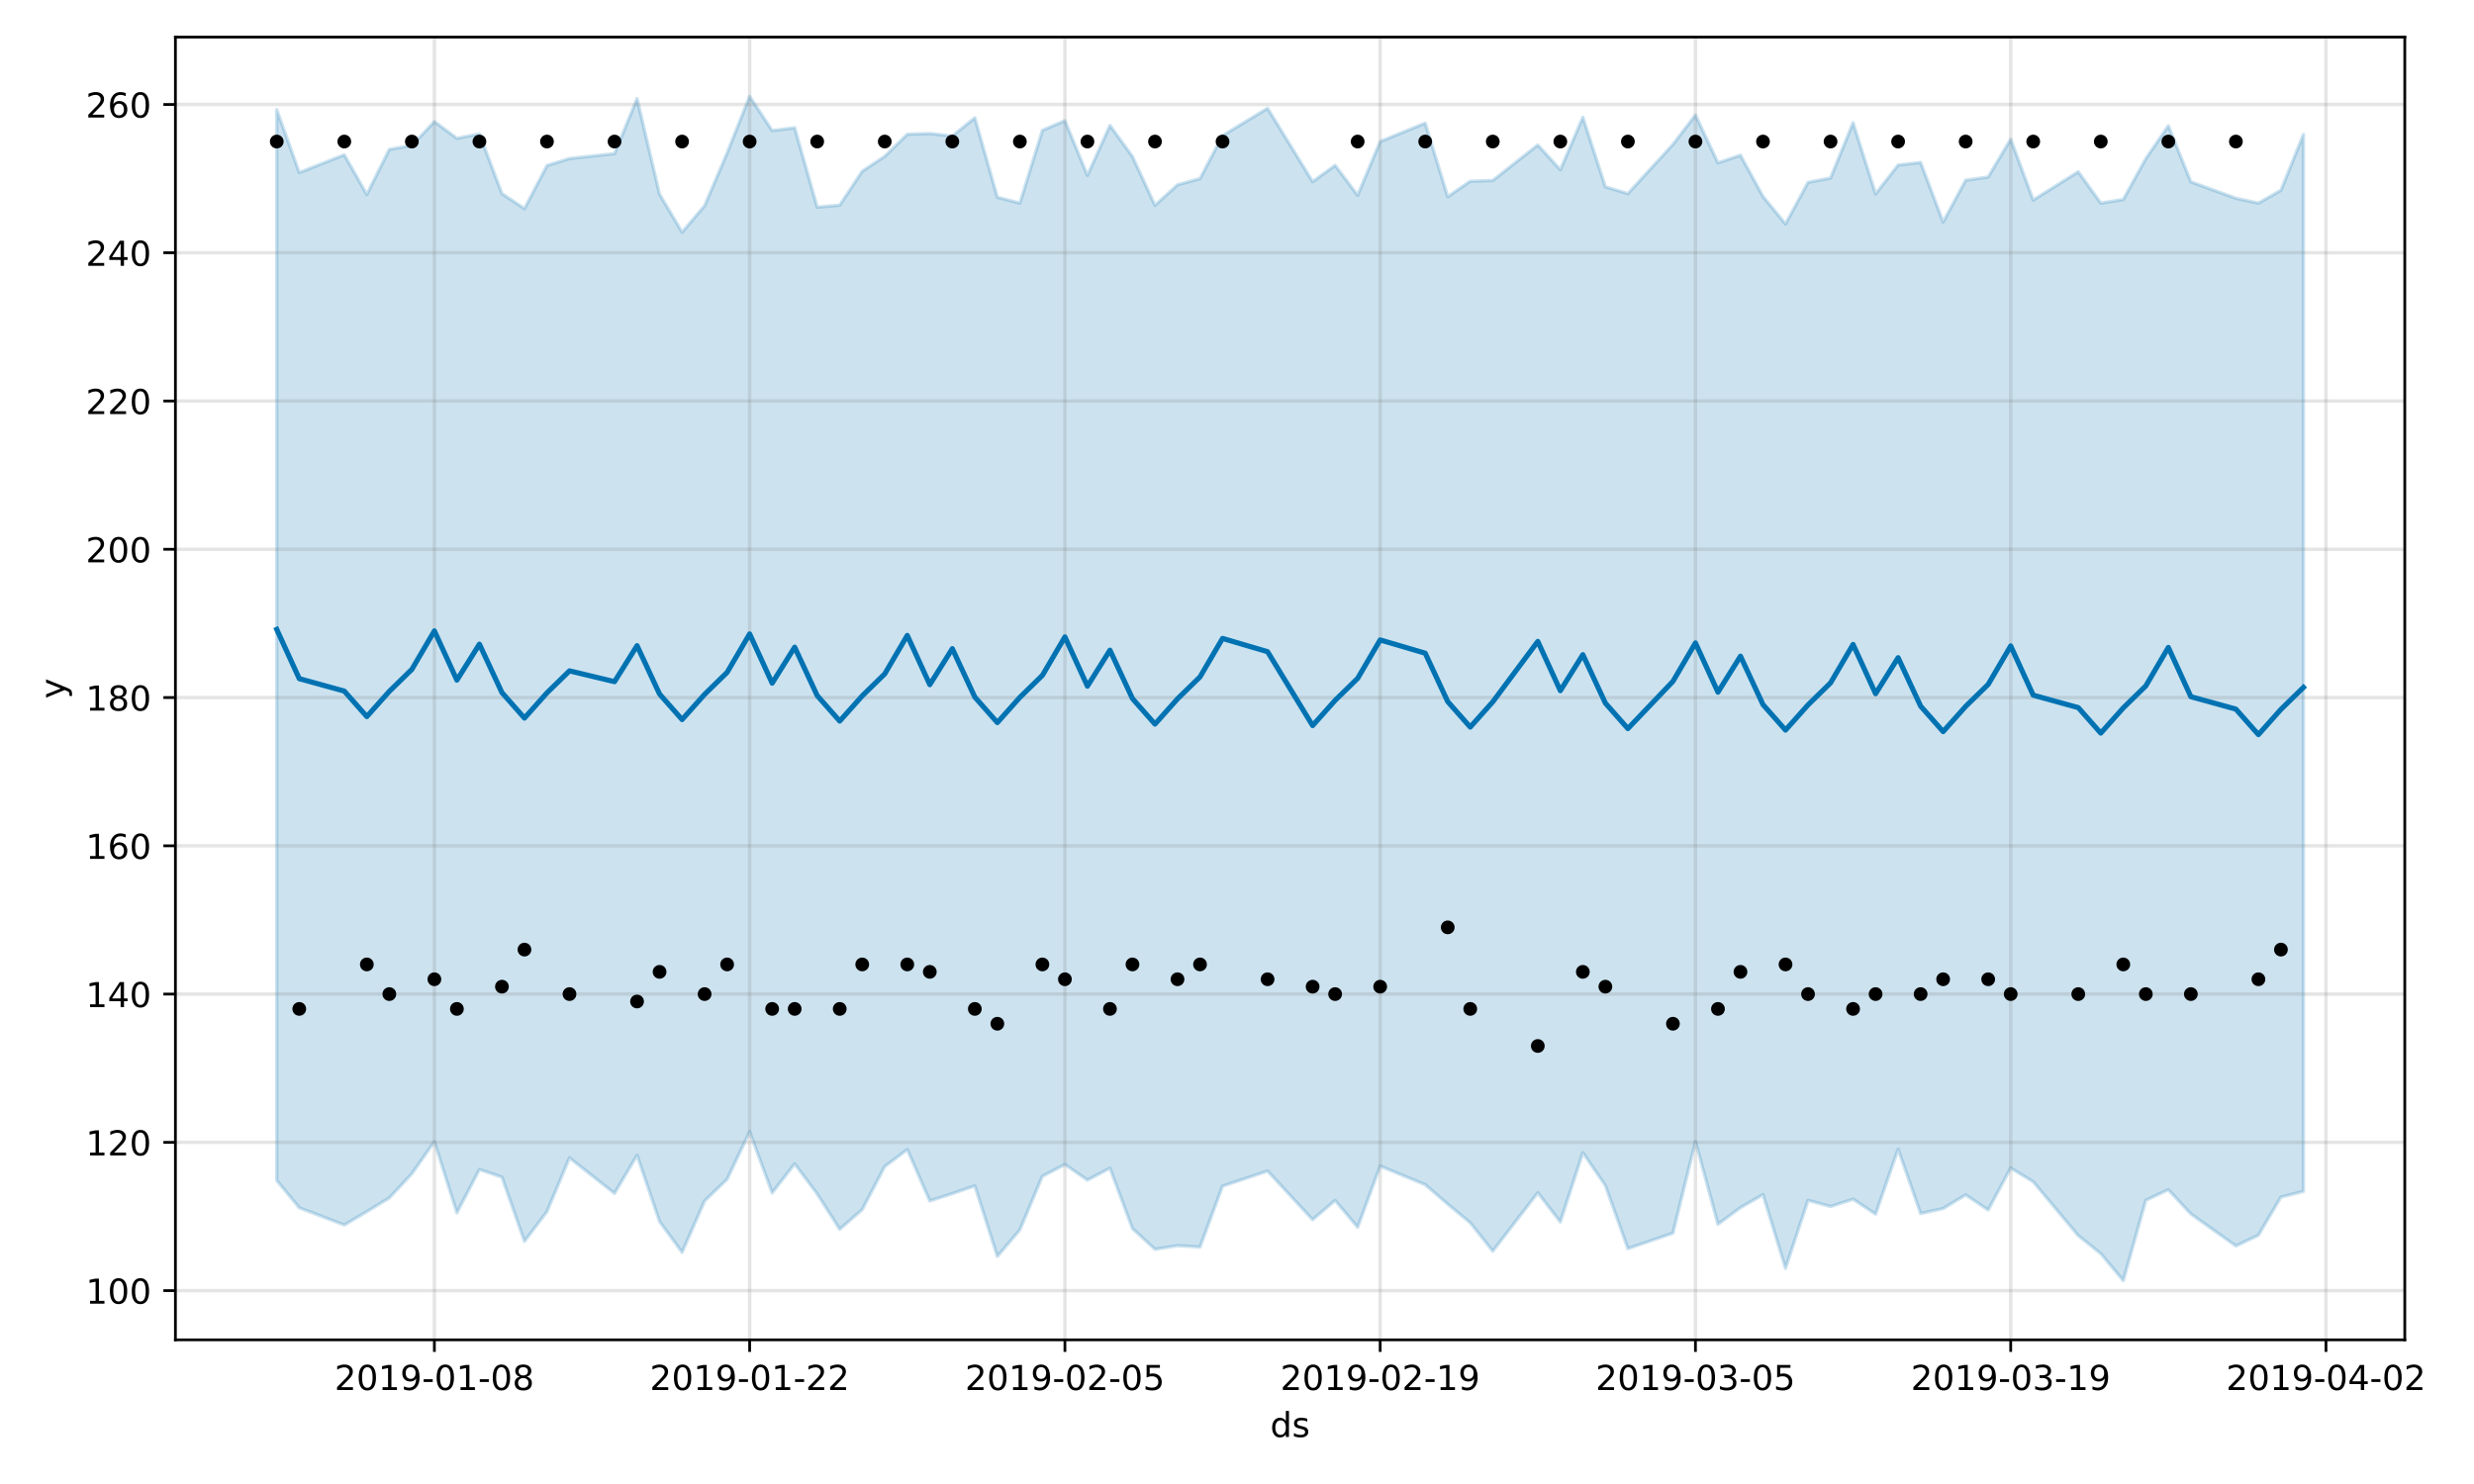 <?xml version="1.0" encoding="utf-8" standalone="no"?>
<!DOCTYPE svg PUBLIC "-//W3C//DTD SVG 1.1//EN"
  "http://www.w3.org/Graphics/SVG/1.1/DTD/svg11.dtd">
<!-- Created with matplotlib (https://matplotlib.org/) -->
<svg height="432pt" version="1.1" viewBox="0 0 720 432" width="720pt" xmlns="http://www.w3.org/2000/svg" xmlns:xlink="http://www.w3.org/1999/xlink">
 <defs>
  <style type="text/css">
*{stroke-linecap:butt;stroke-linejoin:round;}
  </style>
 </defs>
 <g id="figure_1">
  <g id="patch_1">
   <path d="M 0 432 
L 720 432 
L 720 0 
L 0 0 
z
" style="fill:#ffffff;"/>
  </g>
  <g id="axes_1">
   <g id="patch_2">
    <path d="M 51.05 390.04 
L 699.857 390.04 
L 699.857 10.8 
L 51.05 10.8 
z
" style="fill:#ffffff;"/>
   </g>
   <g id="PolyCollection_1">
    <defs>
     <path d="M 80.541 -400.074 
L 80.541 -88.359 
L 87.095 -80.406 
L 100.202 -75.402 
L 106.756 -79.291 
L 113.309 -83.285 
L 119.863 -90.31 
L 126.417 -99.663 
L 132.97 -78.94 
L 139.524 -91.55 
L 146.077 -89.333 
L 152.631 -70.637 
L 159.185 -79.286 
L 165.738 -94.942 
L 178.845 -84.596 
L 185.399 -95.686 
L 191.953 -76.392 
L 198.506 -67.437 
L 205.06 -82.399 
L 211.613 -88.712 
L 218.167 -102.528 
L 224.721 -84.747 
L 231.274 -93.201 
L 237.828 -84.431 
L 244.381 -74.151 
L 250.935 -79.877 
L 257.489 -92.416 
L 264.042 -97.356 
L 270.596 -82.406 
L 277.15 -84.528 
L 283.703 -86.786 
L 290.257 -66.256 
L 296.81 -73.983 
L 303.364 -89.586 
L 309.918 -93.009 
L 316.471 -88.474 
L 323.025 -91.925 
L 329.578 -74.353 
L 336.132 -68.334 
L 342.686 -69.383 
L 349.239 -68.986 
L 355.793 -86.706 
L 368.9 -91.098 
L 382.007 -76.938 
L 388.561 -82.537 
L 395.114 -74.726 
L 401.668 -92.546 
L 414.775 -87.135 
L 421.329 -81.47 
L 427.883 -76.043 
L 434.436 -67.782 
L 447.543 -84.794 
L 454.097 -76.272 
L 460.651 -96.453 
L 467.204 -86.879 
L 473.758 -68.516 
L 486.865 -73.032 
L 493.419 -99.707 
L 499.972 -75.611 
L 506.526 -80.451 
L 513.079 -84.227 
L 519.633 -62.792 
L 526.187 -82.574 
L 532.74 -80.779 
L 539.294 -82.912 
L 545.847 -78.561 
L 552.401 -97.444 
L 558.955 -78.742 
L 565.508 -80.184 
L 572.062 -84.16 
L 578.616 -79.778 
L 585.169 -91.966 
L 591.723 -87.984 
L 604.83 -72.298 
L 611.384 -67.067 
L 617.937 -59.198 
L 624.491 -82.589 
L 631.044 -85.667 
L 637.598 -78.612 
L 650.705 -69.293 
L 657.259 -72.435 
L 663.812 -83.515 
L 670.366 -85.175 
L 670.366 -392.862 
L 670.366 -392.862 
L 663.812 -376.6 
L 657.259 -372.88 
L 650.705 -374.287 
L 637.598 -379.066 
L 631.044 -395.368 
L 624.491 -385.823 
L 617.937 -373.939 
L 611.384 -372.864 
L 604.83 -381.999 
L 591.723 -373.765 
L 585.169 -391.49 
L 578.616 -380.477 
L 572.062 -379.538 
L 565.508 -367.364 
L 558.955 -384.706 
L 552.401 -383.956 
L 545.847 -375.554 
L 539.294 -396.254 
L 532.74 -380.184 
L 526.187 -378.915 
L 519.633 -366.8 
L 513.079 -374.81 
L 506.526 -386.814 
L 499.972 -384.586 
L 493.419 -398.53 
L 486.865 -389.947 
L 473.758 -375.638 
L 467.204 -377.626 
L 460.651 -397.866 
L 454.097 -382.575 
L 447.543 -389.803 
L 434.436 -379.457 
L 427.883 -379.26 
L 421.329 -374.734 
L 414.775 -396.151 
L 401.668 -390.799 
L 395.114 -375.159 
L 388.561 -383.851 
L 382.007 -379.123 
L 368.9 -400.477 
L 355.793 -392.515 
L 349.239 -380.012 
L 342.686 -378.199 
L 336.132 -372.218 
L 329.578 -386.431 
L 323.025 -395.475 
L 316.471 -380.936 
L 309.918 -396.868 
L 303.364 -394.071 
L 296.81 -372.881 
L 290.257 -374.593 
L 283.703 -397.707 
L 277.15 -392.39 
L 270.596 -393.128 
L 264.042 -392.907 
L 257.489 -386.486 
L 250.935 -382.147 
L 244.381 -372.274 
L 237.828 -371.694 
L 231.274 -394.799 
L 224.721 -393.989 
L 218.167 -403.962 
L 211.613 -387.477 
L 205.06 -372.118 
L 198.506 -364.405 
L 191.953 -375.472 
L 185.399 -403.292 
L 178.845 -387.268 
L 165.738 -385.85 
L 159.185 -383.797 
L 152.631 -371.267 
L 146.077 -375.636 
L 139.524 -393.016 
L 132.97 -391.722 
L 126.417 -396.617 
L 119.863 -389.623 
L 113.309 -388.517 
L 106.756 -375.384 
L 100.202 -386.931 
L 87.095 -381.755 
L 80.541 -400.074 
z
" id="mcd808d1470" style="stroke:#0072b2;stroke-opacity:0.2;"/>
    </defs>
    <g clip-path="url(#p745e10953d)">
     <use style="fill:#0072b2;fill-opacity:0.2;stroke:#0072b2;stroke-opacity:0.2;" x="0" xlink:href="#mcd808d1470" y="432"/>
    </g>
   </g>
   <g id="matplotlib.axis_1">
    <g id="xtick_1">
     <g id="line2d_1">
      <path clip-path="url(#p745e10953d)" d="M 126.417 390.04 
L 126.417 10.8 
" style="fill:none;stroke:#808080;stroke-linecap:square;stroke-opacity:0.2;"/>
     </g>
     <g id="line2d_2">
      <defs>
       <path d="M 0 0 
L 0 3.5 
" id="m2234fecd8c" style="stroke:#000000;stroke-width:0.8;"/>
      </defs>
      <g>
       <use style="stroke:#000000;stroke-width:0.8;" x="126.417" xlink:href="#m2234fecd8c" y="390.04"/>
      </g>
     </g>
     <g id="text_1">
      <!-- 2019-01-08 -->
      <defs>
       <path d="M 19.188 8.297 
L 53.609 8.297 
L 53.609 0 
L 7.328 0 
L 7.328 8.297 
Q 12.938 14.109 22.625 23.891 
Q 32.328 33.688 34.812 36.531 
Q 39.547 41.844 41.422 45.531 
Q 43.312 49.219 43.312 52.781 
Q 43.312 58.594 39.234 62.25 
Q 35.156 65.922 28.609 65.922 
Q 23.969 65.922 18.812 64.312 
Q 13.672 62.703 7.812 59.422 
L 7.812 69.391 
Q 13.766 71.781 18.938 73 
Q 24.125 74.219 28.422 74.219 
Q 39.75 74.219 46.484 68.547 
Q 53.219 62.891 53.219 53.422 
Q 53.219 48.922 51.531 44.891 
Q 49.859 40.875 45.406 35.406 
Q 44.188 33.984 37.641 27.219 
Q 31.109 20.453 19.188 8.297 
z
" id="DejaVuSans-50"/>
       <path d="M 31.781 66.406 
Q 24.172 66.406 20.328 58.906 
Q 16.5 51.422 16.5 36.375 
Q 16.5 21.391 20.328 13.891 
Q 24.172 6.391 31.781 6.391 
Q 39.453 6.391 43.281 13.891 
Q 47.125 21.391 47.125 36.375 
Q 47.125 51.422 43.281 58.906 
Q 39.453 66.406 31.781 66.406 
z
M 31.781 74.219 
Q 44.047 74.219 50.516 64.516 
Q 56.984 54.828 56.984 36.375 
Q 56.984 17.969 50.516 8.266 
Q 44.047 -1.422 31.781 -1.422 
Q 19.531 -1.422 13.062 8.266 
Q 6.594 17.969 6.594 36.375 
Q 6.594 54.828 13.062 64.516 
Q 19.531 74.219 31.781 74.219 
z
" id="DejaVuSans-48"/>
       <path d="M 12.406 8.297 
L 28.516 8.297 
L 28.516 63.922 
L 10.984 60.406 
L 10.984 69.391 
L 28.422 72.906 
L 38.281 72.906 
L 38.281 8.297 
L 54.391 8.297 
L 54.391 0 
L 12.406 0 
z
" id="DejaVuSans-49"/>
       <path d="M 10.984 1.516 
L 10.984 10.5 
Q 14.703 8.734 18.5 7.812 
Q 22.312 6.891 25.984 6.891 
Q 35.75 6.891 40.891 13.453 
Q 46.047 20.016 46.781 33.406 
Q 43.953 29.203 39.594 26.953 
Q 35.25 24.703 29.984 24.703 
Q 19.047 24.703 12.672 31.312 
Q 6.297 37.938 6.297 49.422 
Q 6.297 60.641 12.938 67.422 
Q 19.578 74.219 30.609 74.219 
Q 43.266 74.219 49.922 64.516 
Q 56.594 54.828 56.594 36.375 
Q 56.594 19.141 48.406 8.859 
Q 40.234 -1.422 26.422 -1.422 
Q 22.703 -1.422 18.891 -0.688 
Q 15.094 0.047 10.984 1.516 
z
M 30.609 32.422 
Q 37.25 32.422 41.125 36.953 
Q 45.016 41.5 45.016 49.422 
Q 45.016 57.281 41.125 61.844 
Q 37.25 66.406 30.609 66.406 
Q 23.969 66.406 20.094 61.844 
Q 16.219 57.281 16.219 49.422 
Q 16.219 41.5 20.094 36.953 
Q 23.969 32.422 30.609 32.422 
z
" id="DejaVuSans-57"/>
       <path d="M 4.891 31.391 
L 31.203 31.391 
L 31.203 23.391 
L 4.891 23.391 
z
" id="DejaVuSans-45"/>
       <path d="M 31.781 34.625 
Q 24.75 34.625 20.719 30.859 
Q 16.703 27.094 16.703 20.516 
Q 16.703 13.922 20.719 10.156 
Q 24.75 6.391 31.781 6.391 
Q 38.812 6.391 42.859 10.172 
Q 46.922 13.969 46.922 20.516 
Q 46.922 27.094 42.891 30.859 
Q 38.875 34.625 31.781 34.625 
z
M 21.922 38.812 
Q 15.578 40.375 12.031 44.719 
Q 8.5 49.078 8.5 55.328 
Q 8.5 64.062 14.719 69.141 
Q 20.953 74.219 31.781 74.219 
Q 42.672 74.219 48.875 69.141 
Q 55.078 64.062 55.078 55.328 
Q 55.078 49.078 51.531 44.719 
Q 48 40.375 41.703 38.812 
Q 48.828 37.156 52.797 32.312 
Q 56.781 27.484 56.781 20.516 
Q 56.781 9.906 50.312 4.234 
Q 43.844 -1.422 31.781 -1.422 
Q 19.734 -1.422 13.25 4.234 
Q 6.781 9.906 6.781 20.516 
Q 6.781 27.484 10.781 32.312 
Q 14.797 37.156 21.922 38.812 
z
M 18.312 54.391 
Q 18.312 48.734 21.844 45.562 
Q 25.391 42.391 31.781 42.391 
Q 38.141 42.391 41.719 45.562 
Q 45.312 48.734 45.312 54.391 
Q 45.312 60.062 41.719 63.234 
Q 38.141 66.406 31.781 66.406 
Q 25.391 66.406 21.844 63.234 
Q 18.312 60.062 18.312 54.391 
z
" id="DejaVuSans-56"/>
      </defs>
      <g transform="translate(97.359 404.638)scale(0.1 -0.1)">
       <use xlink:href="#DejaVuSans-50"/>
       <use x="63.623" xlink:href="#DejaVuSans-48"/>
       <use x="127.246" xlink:href="#DejaVuSans-49"/>
       <use x="190.869" xlink:href="#DejaVuSans-57"/>
       <use x="254.492" xlink:href="#DejaVuSans-45"/>
       <use x="290.576" xlink:href="#DejaVuSans-48"/>
       <use x="354.199" xlink:href="#DejaVuSans-49"/>
       <use x="417.822" xlink:href="#DejaVuSans-45"/>
       <use x="453.906" xlink:href="#DejaVuSans-48"/>
       <use x="517.529" xlink:href="#DejaVuSans-56"/>
      </g>
     </g>
    </g>
    <g id="xtick_2">
     <g id="line2d_3">
      <path clip-path="url(#p745e10953d)" d="M 218.167 390.04 
L 218.167 10.8 
" style="fill:none;stroke:#808080;stroke-linecap:square;stroke-opacity:0.2;"/>
     </g>
     <g id="line2d_4">
      <g>
       <use style="stroke:#000000;stroke-width:0.8;" x="218.167" xlink:href="#m2234fecd8c" y="390.04"/>
      </g>
     </g>
     <g id="text_2">
      <!-- 2019-01-22 -->
      <g transform="translate(189.109 404.638)scale(0.1 -0.1)">
       <use xlink:href="#DejaVuSans-50"/>
       <use x="63.623" xlink:href="#DejaVuSans-48"/>
       <use x="127.246" xlink:href="#DejaVuSans-49"/>
       <use x="190.869" xlink:href="#DejaVuSans-57"/>
       <use x="254.492" xlink:href="#DejaVuSans-45"/>
       <use x="290.576" xlink:href="#DejaVuSans-48"/>
       <use x="354.199" xlink:href="#DejaVuSans-49"/>
       <use x="417.822" xlink:href="#DejaVuSans-45"/>
       <use x="453.906" xlink:href="#DejaVuSans-50"/>
       <use x="517.529" xlink:href="#DejaVuSans-50"/>
      </g>
     </g>
    </g>
    <g id="xtick_3">
     <g id="line2d_5">
      <path clip-path="url(#p745e10953d)" d="M 309.918 390.04 
L 309.918 10.8 
" style="fill:none;stroke:#808080;stroke-linecap:square;stroke-opacity:0.2;"/>
     </g>
     <g id="line2d_6">
      <g>
       <use style="stroke:#000000;stroke-width:0.8;" x="309.918" xlink:href="#m2234fecd8c" y="390.04"/>
      </g>
     </g>
     <g id="text_3">
      <!-- 2019-02-05 -->
      <defs>
       <path d="M 10.797 72.906 
L 49.516 72.906 
L 49.516 64.594 
L 19.828 64.594 
L 19.828 46.734 
Q 21.969 47.469 24.109 47.828 
Q 26.266 48.188 28.422 48.188 
Q 40.625 48.188 47.75 41.5 
Q 54.891 34.812 54.891 23.391 
Q 54.891 11.625 47.562 5.094 
Q 40.234 -1.422 26.906 -1.422 
Q 22.312 -1.422 17.547 -0.641 
Q 12.797 0.141 7.719 1.703 
L 7.719 11.625 
Q 12.109 9.234 16.797 8.062 
Q 21.484 6.891 26.703 6.891 
Q 35.156 6.891 40.078 11.328 
Q 45.016 15.766 45.016 23.391 
Q 45.016 31 40.078 35.438 
Q 35.156 39.891 26.703 39.891 
Q 22.75 39.891 18.812 39.016 
Q 14.891 38.141 10.797 36.281 
z
" id="DejaVuSans-53"/>
      </defs>
      <g transform="translate(280.86 404.638)scale(0.1 -0.1)">
       <use xlink:href="#DejaVuSans-50"/>
       <use x="63.623" xlink:href="#DejaVuSans-48"/>
       <use x="127.246" xlink:href="#DejaVuSans-49"/>
       <use x="190.869" xlink:href="#DejaVuSans-57"/>
       <use x="254.492" xlink:href="#DejaVuSans-45"/>
       <use x="290.576" xlink:href="#DejaVuSans-48"/>
       <use x="354.199" xlink:href="#DejaVuSans-50"/>
       <use x="417.822" xlink:href="#DejaVuSans-45"/>
       <use x="453.906" xlink:href="#DejaVuSans-48"/>
       <use x="517.529" xlink:href="#DejaVuSans-53"/>
      </g>
     </g>
    </g>
    <g id="xtick_4">
     <g id="line2d_7">
      <path clip-path="url(#p745e10953d)" d="M 401.668 390.04 
L 401.668 10.8 
" style="fill:none;stroke:#808080;stroke-linecap:square;stroke-opacity:0.2;"/>
     </g>
     <g id="line2d_8">
      <g>
       <use style="stroke:#000000;stroke-width:0.8;" x="401.668" xlink:href="#m2234fecd8c" y="390.04"/>
      </g>
     </g>
     <g id="text_4">
      <!-- 2019-02-19 -->
      <g transform="translate(372.61 404.638)scale(0.1 -0.1)">
       <use xlink:href="#DejaVuSans-50"/>
       <use x="63.623" xlink:href="#DejaVuSans-48"/>
       <use x="127.246" xlink:href="#DejaVuSans-49"/>
       <use x="190.869" xlink:href="#DejaVuSans-57"/>
       <use x="254.492" xlink:href="#DejaVuSans-45"/>
       <use x="290.576" xlink:href="#DejaVuSans-48"/>
       <use x="354.199" xlink:href="#DejaVuSans-50"/>
       <use x="417.822" xlink:href="#DejaVuSans-45"/>
       <use x="453.906" xlink:href="#DejaVuSans-49"/>
       <use x="517.529" xlink:href="#DejaVuSans-57"/>
      </g>
     </g>
    </g>
    <g id="xtick_5">
     <g id="line2d_9">
      <path clip-path="url(#p745e10953d)" d="M 493.419 390.04 
L 493.419 10.8 
" style="fill:none;stroke:#808080;stroke-linecap:square;stroke-opacity:0.2;"/>
     </g>
     <g id="line2d_10">
      <g>
       <use style="stroke:#000000;stroke-width:0.8;" x="493.419" xlink:href="#m2234fecd8c" y="390.04"/>
      </g>
     </g>
     <g id="text_5">
      <!-- 2019-03-05 -->
      <defs>
       <path d="M 40.578 39.312 
Q 47.656 37.797 51.625 33 
Q 55.609 28.219 55.609 21.188 
Q 55.609 10.406 48.188 4.484 
Q 40.766 -1.422 27.094 -1.422 
Q 22.516 -1.422 17.656 -0.516 
Q 12.797 0.391 7.625 2.203 
L 7.625 11.719 
Q 11.719 9.328 16.594 8.109 
Q 21.484 6.891 26.812 6.891 
Q 36.078 6.891 40.938 10.547 
Q 45.797 14.203 45.797 21.188 
Q 45.797 27.641 41.281 31.266 
Q 36.766 34.906 28.719 34.906 
L 20.219 34.906 
L 20.219 43.016 
L 29.109 43.016 
Q 36.375 43.016 40.234 45.922 
Q 44.094 48.828 44.094 54.297 
Q 44.094 59.906 40.109 62.906 
Q 36.141 65.922 28.719 65.922 
Q 24.656 65.922 20.016 65.031 
Q 15.375 64.156 9.812 62.312 
L 9.812 71.094 
Q 15.438 72.656 20.344 73.438 
Q 25.25 74.219 29.594 74.219 
Q 40.828 74.219 47.359 69.109 
Q 53.906 64.016 53.906 55.328 
Q 53.906 49.266 50.438 45.094 
Q 46.969 40.922 40.578 39.312 
z
" id="DejaVuSans-51"/>
      </defs>
      <g transform="translate(464.361 404.638)scale(0.1 -0.1)">
       <use xlink:href="#DejaVuSans-50"/>
       <use x="63.623" xlink:href="#DejaVuSans-48"/>
       <use x="127.246" xlink:href="#DejaVuSans-49"/>
       <use x="190.869" xlink:href="#DejaVuSans-57"/>
       <use x="254.492" xlink:href="#DejaVuSans-45"/>
       <use x="290.576" xlink:href="#DejaVuSans-48"/>
       <use x="354.199" xlink:href="#DejaVuSans-51"/>
       <use x="417.822" xlink:href="#DejaVuSans-45"/>
       <use x="453.906" xlink:href="#DejaVuSans-48"/>
       <use x="517.529" xlink:href="#DejaVuSans-53"/>
      </g>
     </g>
    </g>
    <g id="xtick_6">
     <g id="line2d_11">
      <path clip-path="url(#p745e10953d)" d="M 585.169 390.04 
L 585.169 10.8 
" style="fill:none;stroke:#808080;stroke-linecap:square;stroke-opacity:0.2;"/>
     </g>
     <g id="line2d_12">
      <g>
       <use style="stroke:#000000;stroke-width:0.8;" x="585.169" xlink:href="#m2234fecd8c" y="390.04"/>
      </g>
     </g>
     <g id="text_6">
      <!-- 2019-03-19 -->
      <g transform="translate(556.111 404.638)scale(0.1 -0.1)">
       <use xlink:href="#DejaVuSans-50"/>
       <use x="63.623" xlink:href="#DejaVuSans-48"/>
       <use x="127.246" xlink:href="#DejaVuSans-49"/>
       <use x="190.869" xlink:href="#DejaVuSans-57"/>
       <use x="254.492" xlink:href="#DejaVuSans-45"/>
       <use x="290.576" xlink:href="#DejaVuSans-48"/>
       <use x="354.199" xlink:href="#DejaVuSans-51"/>
       <use x="417.822" xlink:href="#DejaVuSans-45"/>
       <use x="453.906" xlink:href="#DejaVuSans-49"/>
       <use x="517.529" xlink:href="#DejaVuSans-57"/>
      </g>
     </g>
    </g>
    <g id="xtick_7">
     <g id="line2d_13">
      <path clip-path="url(#p745e10953d)" d="M 676.92 390.04 
L 676.92 10.8 
" style="fill:none;stroke:#808080;stroke-linecap:square;stroke-opacity:0.2;"/>
     </g>
     <g id="line2d_14">
      <g>
       <use style="stroke:#000000;stroke-width:0.8;" x="676.92" xlink:href="#m2234fecd8c" y="390.04"/>
      </g>
     </g>
     <g id="text_7">
      <!-- 2019-04-02 -->
      <defs>
       <path d="M 37.797 64.312 
L 12.891 25.391 
L 37.797 25.391 
z
M 35.203 72.906 
L 47.609 72.906 
L 47.609 25.391 
L 58.016 25.391 
L 58.016 17.188 
L 47.609 17.188 
L 47.609 0 
L 37.797 0 
L 37.797 17.188 
L 4.891 17.188 
L 4.891 26.703 
z
" id="DejaVuSans-52"/>
      </defs>
      <g transform="translate(647.862 404.638)scale(0.1 -0.1)">
       <use xlink:href="#DejaVuSans-50"/>
       <use x="63.623" xlink:href="#DejaVuSans-48"/>
       <use x="127.246" xlink:href="#DejaVuSans-49"/>
       <use x="190.869" xlink:href="#DejaVuSans-57"/>
       <use x="254.492" xlink:href="#DejaVuSans-45"/>
       <use x="290.576" xlink:href="#DejaVuSans-48"/>
       <use x="354.199" xlink:href="#DejaVuSans-52"/>
       <use x="417.822" xlink:href="#DejaVuSans-45"/>
       <use x="453.906" xlink:href="#DejaVuSans-48"/>
       <use x="517.529" xlink:href="#DejaVuSans-50"/>
      </g>
     </g>
    </g>
    <g id="text_8">
     <!-- ds -->
     <defs>
      <path d="M 45.406 46.391 
L 45.406 75.984 
L 54.391 75.984 
L 54.391 0 
L 45.406 0 
L 45.406 8.203 
Q 42.578 3.328 38.25 0.953 
Q 33.938 -1.422 27.875 -1.422 
Q 17.969 -1.422 11.734 6.484 
Q 5.516 14.406 5.516 27.297 
Q 5.516 40.188 11.734 48.094 
Q 17.969 56 27.875 56 
Q 33.938 56 38.25 53.625 
Q 42.578 51.266 45.406 46.391 
z
M 14.797 27.297 
Q 14.797 17.391 18.875 11.75 
Q 22.953 6.109 30.078 6.109 
Q 37.203 6.109 41.297 11.75 
Q 45.406 17.391 45.406 27.297 
Q 45.406 37.203 41.297 42.844 
Q 37.203 48.484 30.078 48.484 
Q 22.953 48.484 18.875 42.844 
Q 14.797 37.203 14.797 27.297 
z
" id="DejaVuSans-100"/>
      <path d="M 44.281 53.078 
L 44.281 44.578 
Q 40.484 46.531 36.375 47.5 
Q 32.281 48.484 27.875 48.484 
Q 21.188 48.484 17.844 46.438 
Q 14.5 44.391 14.5 40.281 
Q 14.5 37.156 16.891 35.375 
Q 19.281 33.594 26.516 31.984 
L 29.594 31.297 
Q 39.156 29.25 43.188 25.516 
Q 47.219 21.781 47.219 15.094 
Q 47.219 7.469 41.188 3.016 
Q 35.156 -1.422 24.609 -1.422 
Q 20.219 -1.422 15.453 -0.562 
Q 10.688 0.297 5.422 2 
L 5.422 11.281 
Q 10.406 8.688 15.234 7.391 
Q 20.062 6.109 24.812 6.109 
Q 31.156 6.109 34.562 8.281 
Q 37.984 10.453 37.984 14.406 
Q 37.984 18.062 35.516 20.016 
Q 33.062 21.969 24.703 23.781 
L 21.578 24.516 
Q 13.234 26.266 9.516 29.906 
Q 5.812 33.547 5.812 39.891 
Q 5.812 47.609 11.281 51.797 
Q 16.75 56 26.812 56 
Q 31.781 56 36.172 55.266 
Q 40.578 54.547 44.281 53.078 
z
" id="DejaVuSans-115"/>
     </defs>
     <g transform="translate(369.675 418.317)scale(0.1 -0.1)">
      <use xlink:href="#DejaVuSans-100"/>
      <use x="63.477" xlink:href="#DejaVuSans-115"/>
     </g>
    </g>
   </g>
   <g id="matplotlib.axis_2">
    <g id="ytick_1">
     <g id="line2d_15">
      <path clip-path="url(#p745e10953d)" d="M 51.05 375.705 
L 699.857 375.705 
" style="fill:none;stroke:#808080;stroke-linecap:square;stroke-opacity:0.2;"/>
     </g>
     <g id="line2d_16">
      <defs>
       <path d="M 0 0 
L -3.5 0 
" id="mbd4ad8435d" style="stroke:#000000;stroke-width:0.8;"/>
      </defs>
      <g>
       <use style="stroke:#000000;stroke-width:0.8;" x="51.05" xlink:href="#mbd4ad8435d" y="375.705"/>
      </g>
     </g>
     <g id="text_9">
      <!-- 100 -->
      <g transform="translate(24.962 379.504)scale(0.1 -0.1)">
       <use xlink:href="#DejaVuSans-49"/>
       <use x="63.623" xlink:href="#DejaVuSans-48"/>
       <use x="127.246" xlink:href="#DejaVuSans-48"/>
      </g>
     </g>
    </g>
    <g id="ytick_2">
     <g id="line2d_17">
      <path clip-path="url(#p745e10953d)" d="M 51.05 332.544 
L 699.857 332.544 
" style="fill:none;stroke:#808080;stroke-linecap:square;stroke-opacity:0.2;"/>
     </g>
     <g id="line2d_18">
      <g>
       <use style="stroke:#000000;stroke-width:0.8;" x="51.05" xlink:href="#mbd4ad8435d" y="332.544"/>
      </g>
     </g>
     <g id="text_10">
      <!-- 120 -->
      <g transform="translate(24.962 336.343)scale(0.1 -0.1)">
       <use xlink:href="#DejaVuSans-49"/>
       <use x="63.623" xlink:href="#DejaVuSans-50"/>
       <use x="127.246" xlink:href="#DejaVuSans-48"/>
      </g>
     </g>
    </g>
    <g id="ytick_3">
     <g id="line2d_19">
      <path clip-path="url(#p745e10953d)" d="M 51.05 289.383 
L 699.857 289.383 
" style="fill:none;stroke:#808080;stroke-linecap:square;stroke-opacity:0.2;"/>
     </g>
     <g id="line2d_20">
      <g>
       <use style="stroke:#000000;stroke-width:0.8;" x="51.05" xlink:href="#mbd4ad8435d" y="289.383"/>
      </g>
     </g>
     <g id="text_11">
      <!-- 140 -->
      <g transform="translate(24.962 293.182)scale(0.1 -0.1)">
       <use xlink:href="#DejaVuSans-49"/>
       <use x="63.623" xlink:href="#DejaVuSans-52"/>
       <use x="127.246" xlink:href="#DejaVuSans-48"/>
      </g>
     </g>
    </g>
    <g id="ytick_4">
     <g id="line2d_21">
      <path clip-path="url(#p745e10953d)" d="M 51.05 246.222 
L 699.857 246.222 
" style="fill:none;stroke:#808080;stroke-linecap:square;stroke-opacity:0.2;"/>
     </g>
     <g id="line2d_22">
      <g>
       <use style="stroke:#000000;stroke-width:0.8;" x="51.05" xlink:href="#mbd4ad8435d" y="246.222"/>
      </g>
     </g>
     <g id="text_12">
      <!-- 160 -->
      <defs>
       <path d="M 33.016 40.375 
Q 26.375 40.375 22.484 35.828 
Q 18.609 31.297 18.609 23.391 
Q 18.609 15.531 22.484 10.953 
Q 26.375 6.391 33.016 6.391 
Q 39.656 6.391 43.531 10.953 
Q 47.406 15.531 47.406 23.391 
Q 47.406 31.297 43.531 35.828 
Q 39.656 40.375 33.016 40.375 
z
M 52.594 71.297 
L 52.594 62.312 
Q 48.875 64.062 45.094 64.984 
Q 41.312 65.922 37.594 65.922 
Q 27.828 65.922 22.672 59.328 
Q 17.531 52.734 16.797 39.406 
Q 19.672 43.656 24.016 45.922 
Q 28.375 48.188 33.594 48.188 
Q 44.578 48.188 50.953 41.516 
Q 57.328 34.859 57.328 23.391 
Q 57.328 12.156 50.688 5.359 
Q 44.047 -1.422 33.016 -1.422 
Q 20.359 -1.422 13.672 8.266 
Q 6.984 17.969 6.984 36.375 
Q 6.984 53.656 15.188 63.938 
Q 23.391 74.219 37.203 74.219 
Q 40.922 74.219 44.703 73.484 
Q 48.484 72.75 52.594 71.297 
z
" id="DejaVuSans-54"/>
      </defs>
      <g transform="translate(24.962 250.022)scale(0.1 -0.1)">
       <use xlink:href="#DejaVuSans-49"/>
       <use x="63.623" xlink:href="#DejaVuSans-54"/>
       <use x="127.246" xlink:href="#DejaVuSans-48"/>
      </g>
     </g>
    </g>
    <g id="ytick_5">
     <g id="line2d_23">
      <path clip-path="url(#p745e10953d)" d="M 51.05 203.061 
L 699.857 203.061 
" style="fill:none;stroke:#808080;stroke-linecap:square;stroke-opacity:0.2;"/>
     </g>
     <g id="line2d_24">
      <g>
       <use style="stroke:#000000;stroke-width:0.8;" x="51.05" xlink:href="#mbd4ad8435d" y="203.061"/>
      </g>
     </g>
     <g id="text_13">
      <!-- 180 -->
      <g transform="translate(24.962 206.861)scale(0.1 -0.1)">
       <use xlink:href="#DejaVuSans-49"/>
       <use x="63.623" xlink:href="#DejaVuSans-56"/>
       <use x="127.246" xlink:href="#DejaVuSans-48"/>
      </g>
     </g>
    </g>
    <g id="ytick_6">
     <g id="line2d_25">
      <path clip-path="url(#p745e10953d)" d="M 51.05 159.901 
L 699.857 159.901 
" style="fill:none;stroke:#808080;stroke-linecap:square;stroke-opacity:0.2;"/>
     </g>
     <g id="line2d_26">
      <g>
       <use style="stroke:#000000;stroke-width:0.8;" x="51.05" xlink:href="#mbd4ad8435d" y="159.901"/>
      </g>
     </g>
     <g id="text_14">
      <!-- 200 -->
      <g transform="translate(24.962 163.7)scale(0.1 -0.1)">
       <use xlink:href="#DejaVuSans-50"/>
       <use x="63.623" xlink:href="#DejaVuSans-48"/>
       <use x="127.246" xlink:href="#DejaVuSans-48"/>
      </g>
     </g>
    </g>
    <g id="ytick_7">
     <g id="line2d_27">
      <path clip-path="url(#p745e10953d)" d="M 51.05 116.74 
L 699.857 116.74 
" style="fill:none;stroke:#808080;stroke-linecap:square;stroke-opacity:0.2;"/>
     </g>
     <g id="line2d_28">
      <g>
       <use style="stroke:#000000;stroke-width:0.8;" x="51.05" xlink:href="#mbd4ad8435d" y="116.74"/>
      </g>
     </g>
     <g id="text_15">
      <!-- 220 -->
      <g transform="translate(24.962 120.539)scale(0.1 -0.1)">
       <use xlink:href="#DejaVuSans-50"/>
       <use x="63.623" xlink:href="#DejaVuSans-50"/>
       <use x="127.246" xlink:href="#DejaVuSans-48"/>
      </g>
     </g>
    </g>
    <g id="ytick_8">
     <g id="line2d_29">
      <path clip-path="url(#p745e10953d)" d="M 51.05 73.579 
L 699.857 73.579 
" style="fill:none;stroke:#808080;stroke-linecap:square;stroke-opacity:0.2;"/>
     </g>
     <g id="line2d_30">
      <g>
       <use style="stroke:#000000;stroke-width:0.8;" x="51.05" xlink:href="#mbd4ad8435d" y="73.579"/>
      </g>
     </g>
     <g id="text_16">
      <!-- 240 -->
      <g transform="translate(24.962 77.378)scale(0.1 -0.1)">
       <use xlink:href="#DejaVuSans-50"/>
       <use x="63.623" xlink:href="#DejaVuSans-52"/>
       <use x="127.246" xlink:href="#DejaVuSans-48"/>
      </g>
     </g>
    </g>
    <g id="ytick_9">
     <g id="line2d_31">
      <path clip-path="url(#p745e10953d)" d="M 51.05 30.418 
L 699.857 30.418 
" style="fill:none;stroke:#808080;stroke-linecap:square;stroke-opacity:0.2;"/>
     </g>
     <g id="line2d_32">
      <g>
       <use style="stroke:#000000;stroke-width:0.8;" x="51.05" xlink:href="#mbd4ad8435d" y="30.418"/>
      </g>
     </g>
     <g id="text_17">
      <!-- 260 -->
      <g transform="translate(24.962 34.217)scale(0.1 -0.1)">
       <use xlink:href="#DejaVuSans-50"/>
       <use x="63.623" xlink:href="#DejaVuSans-54"/>
       <use x="127.246" xlink:href="#DejaVuSans-48"/>
      </g>
     </g>
    </g>
    <g id="text_18">
     <!-- y -->
     <defs>
      <path d="M 32.172 -5.078 
Q 28.375 -14.844 24.75 -17.812 
Q 21.141 -20.797 15.094 -20.797 
L 7.906 -20.797 
L 7.906 -13.281 
L 13.188 -13.281 
Q 16.891 -13.281 18.938 -11.516 
Q 21 -9.766 23.484 -3.219 
L 25.094 0.875 
L 2.984 54.688 
L 12.5 54.688 
L 29.594 11.922 
L 46.688 54.688 
L 56.203 54.688 
z
" id="DejaVuSans-121"/>
     </defs>
     <g transform="translate(18.883 203.379)rotate(-90)scale(0.1 -0.1)">
      <use xlink:href="#DejaVuSans-121"/>
     </g>
    </g>
   </g>
   <g id="line2d_33">
    <defs>
     <path d="M 0 1.5 
C 0.398 1.5 0.779 1.342 1.061 1.061 
C 1.342 0.779 1.5 0.398 1.5 0 
C 1.5 -0.398 1.342 -0.779 1.061 -1.061 
C 0.779 -1.342 0.398 -1.5 0 -1.5 
C -0.398 -1.5 -0.779 -1.342 -1.061 -1.061 
C -1.342 -0.779 -1.5 -0.398 -1.5 0 
C -1.5 0.398 -1.342 0.779 -1.061 1.061 
C -0.779 1.342 -0.398 1.5 0 1.5 
z
" id="m0231ae154e" style="stroke:#000000;"/>
    </defs>
    <g clip-path="url(#p745e10953d)">
     <use style="stroke:#000000;" x="80.541" xlink:href="#m0231ae154e" y="41.208"/>
     <use style="stroke:#000000;" x="87.095" xlink:href="#m0231ae154e" y="293.699"/>
     <use style="stroke:#000000;" x="100.202" xlink:href="#m0231ae154e" y="41.208"/>
     <use style="stroke:#000000;" x="106.756" xlink:href="#m0231ae154e" y="280.751"/>
     <use style="stroke:#000000;" x="113.309" xlink:href="#m0231ae154e" y="289.383"/>
     <use style="stroke:#000000;" x="119.863" xlink:href="#m0231ae154e" y="41.208"/>
     <use style="stroke:#000000;" x="126.417" xlink:href="#m0231ae154e" y="285.067"/>
     <use style="stroke:#000000;" x="132.97" xlink:href="#m0231ae154e" y="293.699"/>
     <use style="stroke:#000000;" x="139.524" xlink:href="#m0231ae154e" y="41.208"/>
     <use style="stroke:#000000;" x="146.077" xlink:href="#m0231ae154e" y="287.225"/>
     <use style="stroke:#000000;" x="152.631" xlink:href="#m0231ae154e" y="276.435"/>
     <use style="stroke:#000000;" x="159.185" xlink:href="#m0231ae154e" y="41.208"/>
     <use style="stroke:#000000;" x="165.738" xlink:href="#m0231ae154e" y="289.383"/>
     <use style="stroke:#000000;" x="178.845" xlink:href="#m0231ae154e" y="41.208"/>
     <use style="stroke:#000000;" x="185.399" xlink:href="#m0231ae154e" y="291.541"/>
     <use style="stroke:#000000;" x="191.953" xlink:href="#m0231ae154e" y="282.909"/>
     <use style="stroke:#000000;" x="198.506" xlink:href="#m0231ae154e" y="41.208"/>
     <use style="stroke:#000000;" x="205.06" xlink:href="#m0231ae154e" y="289.383"/>
     <use style="stroke:#000000;" x="211.613" xlink:href="#m0231ae154e" y="280.751"/>
     <use style="stroke:#000000;" x="218.167" xlink:href="#m0231ae154e" y="41.208"/>
     <use style="stroke:#000000;" x="224.721" xlink:href="#m0231ae154e" y="293.699"/>
     <use style="stroke:#000000;" x="231.274" xlink:href="#m0231ae154e" y="293.699"/>
     <use style="stroke:#000000;" x="237.828" xlink:href="#m0231ae154e" y="41.208"/>
     <use style="stroke:#000000;" x="244.381" xlink:href="#m0231ae154e" y="293.699"/>
     <use style="stroke:#000000;" x="250.935" xlink:href="#m0231ae154e" y="280.751"/>
     <use style="stroke:#000000;" x="257.489" xlink:href="#m0231ae154e" y="41.208"/>
     <use style="stroke:#000000;" x="264.042" xlink:href="#m0231ae154e" y="280.751"/>
     <use style="stroke:#000000;" x="270.596" xlink:href="#m0231ae154e" y="282.909"/>
     <use style="stroke:#000000;" x="277.15" xlink:href="#m0231ae154e" y="41.208"/>
     <use style="stroke:#000000;" x="283.703" xlink:href="#m0231ae154e" y="293.699"/>
     <use style="stroke:#000000;" x="290.257" xlink:href="#m0231ae154e" y="298.015"/>
     <use style="stroke:#000000;" x="296.81" xlink:href="#m0231ae154e" y="41.208"/>
     <use style="stroke:#000000;" x="303.364" xlink:href="#m0231ae154e" y="280.751"/>
     <use style="stroke:#000000;" x="309.918" xlink:href="#m0231ae154e" y="285.067"/>
     <use style="stroke:#000000;" x="316.471" xlink:href="#m0231ae154e" y="41.208"/>
     <use style="stroke:#000000;" x="323.025" xlink:href="#m0231ae154e" y="293.699"/>
     <use style="stroke:#000000;" x="329.578" xlink:href="#m0231ae154e" y="280.751"/>
     <use style="stroke:#000000;" x="336.132" xlink:href="#m0231ae154e" y="41.208"/>
     <use style="stroke:#000000;" x="342.686" xlink:href="#m0231ae154e" y="285.067"/>
     <use style="stroke:#000000;" x="349.239" xlink:href="#m0231ae154e" y="280.751"/>
     <use style="stroke:#000000;" x="355.793" xlink:href="#m0231ae154e" y="41.208"/>
     <use style="stroke:#000000;" x="368.9" xlink:href="#m0231ae154e" y="285.067"/>
     <use style="stroke:#000000;" x="382.007" xlink:href="#m0231ae154e" y="287.225"/>
     <use style="stroke:#000000;" x="388.561" xlink:href="#m0231ae154e" y="289.383"/>
     <use style="stroke:#000000;" x="395.114" xlink:href="#m0231ae154e" y="41.208"/>
     <use style="stroke:#000000;" x="401.668" xlink:href="#m0231ae154e" y="287.225"/>
     <use style="stroke:#000000;" x="414.775" xlink:href="#m0231ae154e" y="41.208"/>
     <use style="stroke:#000000;" x="421.329" xlink:href="#m0231ae154e" y="269.961"/>
     <use style="stroke:#000000;" x="427.883" xlink:href="#m0231ae154e" y="293.699"/>
     <use style="stroke:#000000;" x="434.436" xlink:href="#m0231ae154e" y="41.208"/>
     <use style="stroke:#000000;" x="447.543" xlink:href="#m0231ae154e" y="304.489"/>
     <use style="stroke:#000000;" x="454.097" xlink:href="#m0231ae154e" y="41.208"/>
     <use style="stroke:#000000;" x="460.651" xlink:href="#m0231ae154e" y="282.909"/>
     <use style="stroke:#000000;" x="467.204" xlink:href="#m0231ae154e" y="287.225"/>
     <use style="stroke:#000000;" x="473.758" xlink:href="#m0231ae154e" y="41.208"/>
     <use style="stroke:#000000;" x="486.865" xlink:href="#m0231ae154e" y="298.015"/>
     <use style="stroke:#000000;" x="493.419" xlink:href="#m0231ae154e" y="41.208"/>
     <use style="stroke:#000000;" x="499.972" xlink:href="#m0231ae154e" y="293.699"/>
     <use style="stroke:#000000;" x="506.526" xlink:href="#m0231ae154e" y="282.909"/>
     <use style="stroke:#000000;" x="513.079" xlink:href="#m0231ae154e" y="41.208"/>
     <use style="stroke:#000000;" x="519.633" xlink:href="#m0231ae154e" y="280.751"/>
     <use style="stroke:#000000;" x="526.187" xlink:href="#m0231ae154e" y="289.383"/>
     <use style="stroke:#000000;" x="532.74" xlink:href="#m0231ae154e" y="41.208"/>
     <use style="stroke:#000000;" x="539.294" xlink:href="#m0231ae154e" y="293.699"/>
     <use style="stroke:#000000;" x="545.847" xlink:href="#m0231ae154e" y="289.383"/>
     <use style="stroke:#000000;" x="552.401" xlink:href="#m0231ae154e" y="41.208"/>
     <use style="stroke:#000000;" x="558.955" xlink:href="#m0231ae154e" y="289.383"/>
     <use style="stroke:#000000;" x="565.508" xlink:href="#m0231ae154e" y="285.067"/>
     <use style="stroke:#000000;" x="572.062" xlink:href="#m0231ae154e" y="41.208"/>
     <use style="stroke:#000000;" x="578.616" xlink:href="#m0231ae154e" y="285.067"/>
     <use style="stroke:#000000;" x="585.169" xlink:href="#m0231ae154e" y="289.383"/>
     <use style="stroke:#000000;" x="591.723" xlink:href="#m0231ae154e" y="41.208"/>
     <use style="stroke:#000000;" x="604.83" xlink:href="#m0231ae154e" y="289.383"/>
     <use style="stroke:#000000;" x="611.384" xlink:href="#m0231ae154e" y="41.208"/>
     <use style="stroke:#000000;" x="617.937" xlink:href="#m0231ae154e" y="280.751"/>
     <use style="stroke:#000000;" x="624.491" xlink:href="#m0231ae154e" y="289.383"/>
     <use style="stroke:#000000;" x="631.044" xlink:href="#m0231ae154e" y="41.208"/>
     <use style="stroke:#000000;" x="637.598" xlink:href="#m0231ae154e" y="289.383"/>
     <use style="stroke:#000000;" x="650.705" xlink:href="#m0231ae154e" y="41.208"/>
     <use style="stroke:#000000;" x="657.259" xlink:href="#m0231ae154e" y="285.067"/>
     <use style="stroke:#000000;" x="663.812" xlink:href="#m0231ae154e" y="276.435"/>
    </g>
   </g>
   <g id="line2d_34">
    <path clip-path="url(#p745e10953d)" d="M 80.541 183.225 
L 87.095 197.559 
L 100.202 201.18 
L 106.756 208.596 
L 113.309 201.252 
L 119.863 194.853 
L 126.417 183.662 
L 132.97 197.997 
L 139.524 187.522 
L 146.077 201.617 
L 152.631 209.033 
L 159.185 201.689 
L 165.738 195.291 
L 178.845 198.434 
L 185.399 187.959 
L 191.953 202.055 
L 198.506 209.471 
L 205.06 202.127 
L 211.613 195.728 
L 218.167 184.537 
L 224.721 198.872 
L 231.274 188.397 
L 237.828 202.492 
L 244.381 209.908 
L 250.935 202.564 
L 257.489 196.166 
L 264.042 184.975 
L 270.596 199.309 
L 277.15 188.834 
L 283.703 202.93 
L 290.257 210.345 
L 296.81 203.002 
L 303.364 196.603 
L 309.918 185.412 
L 316.471 199.747 
L 323.025 189.272 
L 329.578 203.367 
L 336.132 210.783 
L 342.686 203.439 
L 349.239 197.04 
L 355.793 185.849 
L 368.9 189.709 
L 382.007 211.22 
L 388.561 203.877 
L 395.114 197.478 
L 401.668 186.287 
L 414.775 190.147 
L 421.329 204.242 
L 427.883 211.658 
L 434.436 204.314 
L 447.543 186.724 
L 454.097 201.059 
L 460.651 190.584 
L 467.204 204.679 
L 473.758 212.095 
L 486.865 198.353 
L 493.419 187.162 
L 499.972 201.496 
L 506.526 191.021 
L 513.079 205.117 
L 519.633 212.533 
L 526.187 205.189 
L 532.74 198.79 
L 539.294 187.599 
L 545.847 201.934 
L 552.401 191.459 
L 558.955 205.554 
L 565.508 212.97 
L 572.062 205.626 
L 578.616 199.228 
L 585.169 188.037 
L 591.723 202.371 
L 604.83 205.992 
L 611.384 213.407 
L 617.937 206.064 
L 624.491 199.665 
L 631.044 188.474 
L 637.598 202.809 
L 650.705 206.429 
L 657.259 213.845 
L 663.812 206.501 
L 670.366 200.102 
" style="fill:none;stroke:#0072b2;stroke-linecap:square;stroke-width:1.5;"/>
   </g>
   <g id="patch_3">
    <path d="M 51.05 390.04 
L 51.05 10.8 
" style="fill:none;stroke:#000000;stroke-linecap:square;stroke-linejoin:miter;stroke-width:0.8;"/>
   </g>
   <g id="patch_4">
    <path d="M 699.857 390.04 
L 699.857 10.8 
" style="fill:none;stroke:#000000;stroke-linecap:square;stroke-linejoin:miter;stroke-width:0.8;"/>
   </g>
   <g id="patch_5">
    <path d="M 51.05 390.04 
L 699.857 390.04 
" style="fill:none;stroke:#000000;stroke-linecap:square;stroke-linejoin:miter;stroke-width:0.8;"/>
   </g>
   <g id="patch_6">
    <path d="M 51.05 10.8 
L 699.857 10.8 
" style="fill:none;stroke:#000000;stroke-linecap:square;stroke-linejoin:miter;stroke-width:0.8;"/>
   </g>
  </g>
 </g>
 <defs>
  <clipPath id="p745e10953d">
   <rect height="379.24" width="648.807" x="51.05" y="10.8"/>
  </clipPath>
 </defs>
</svg>
